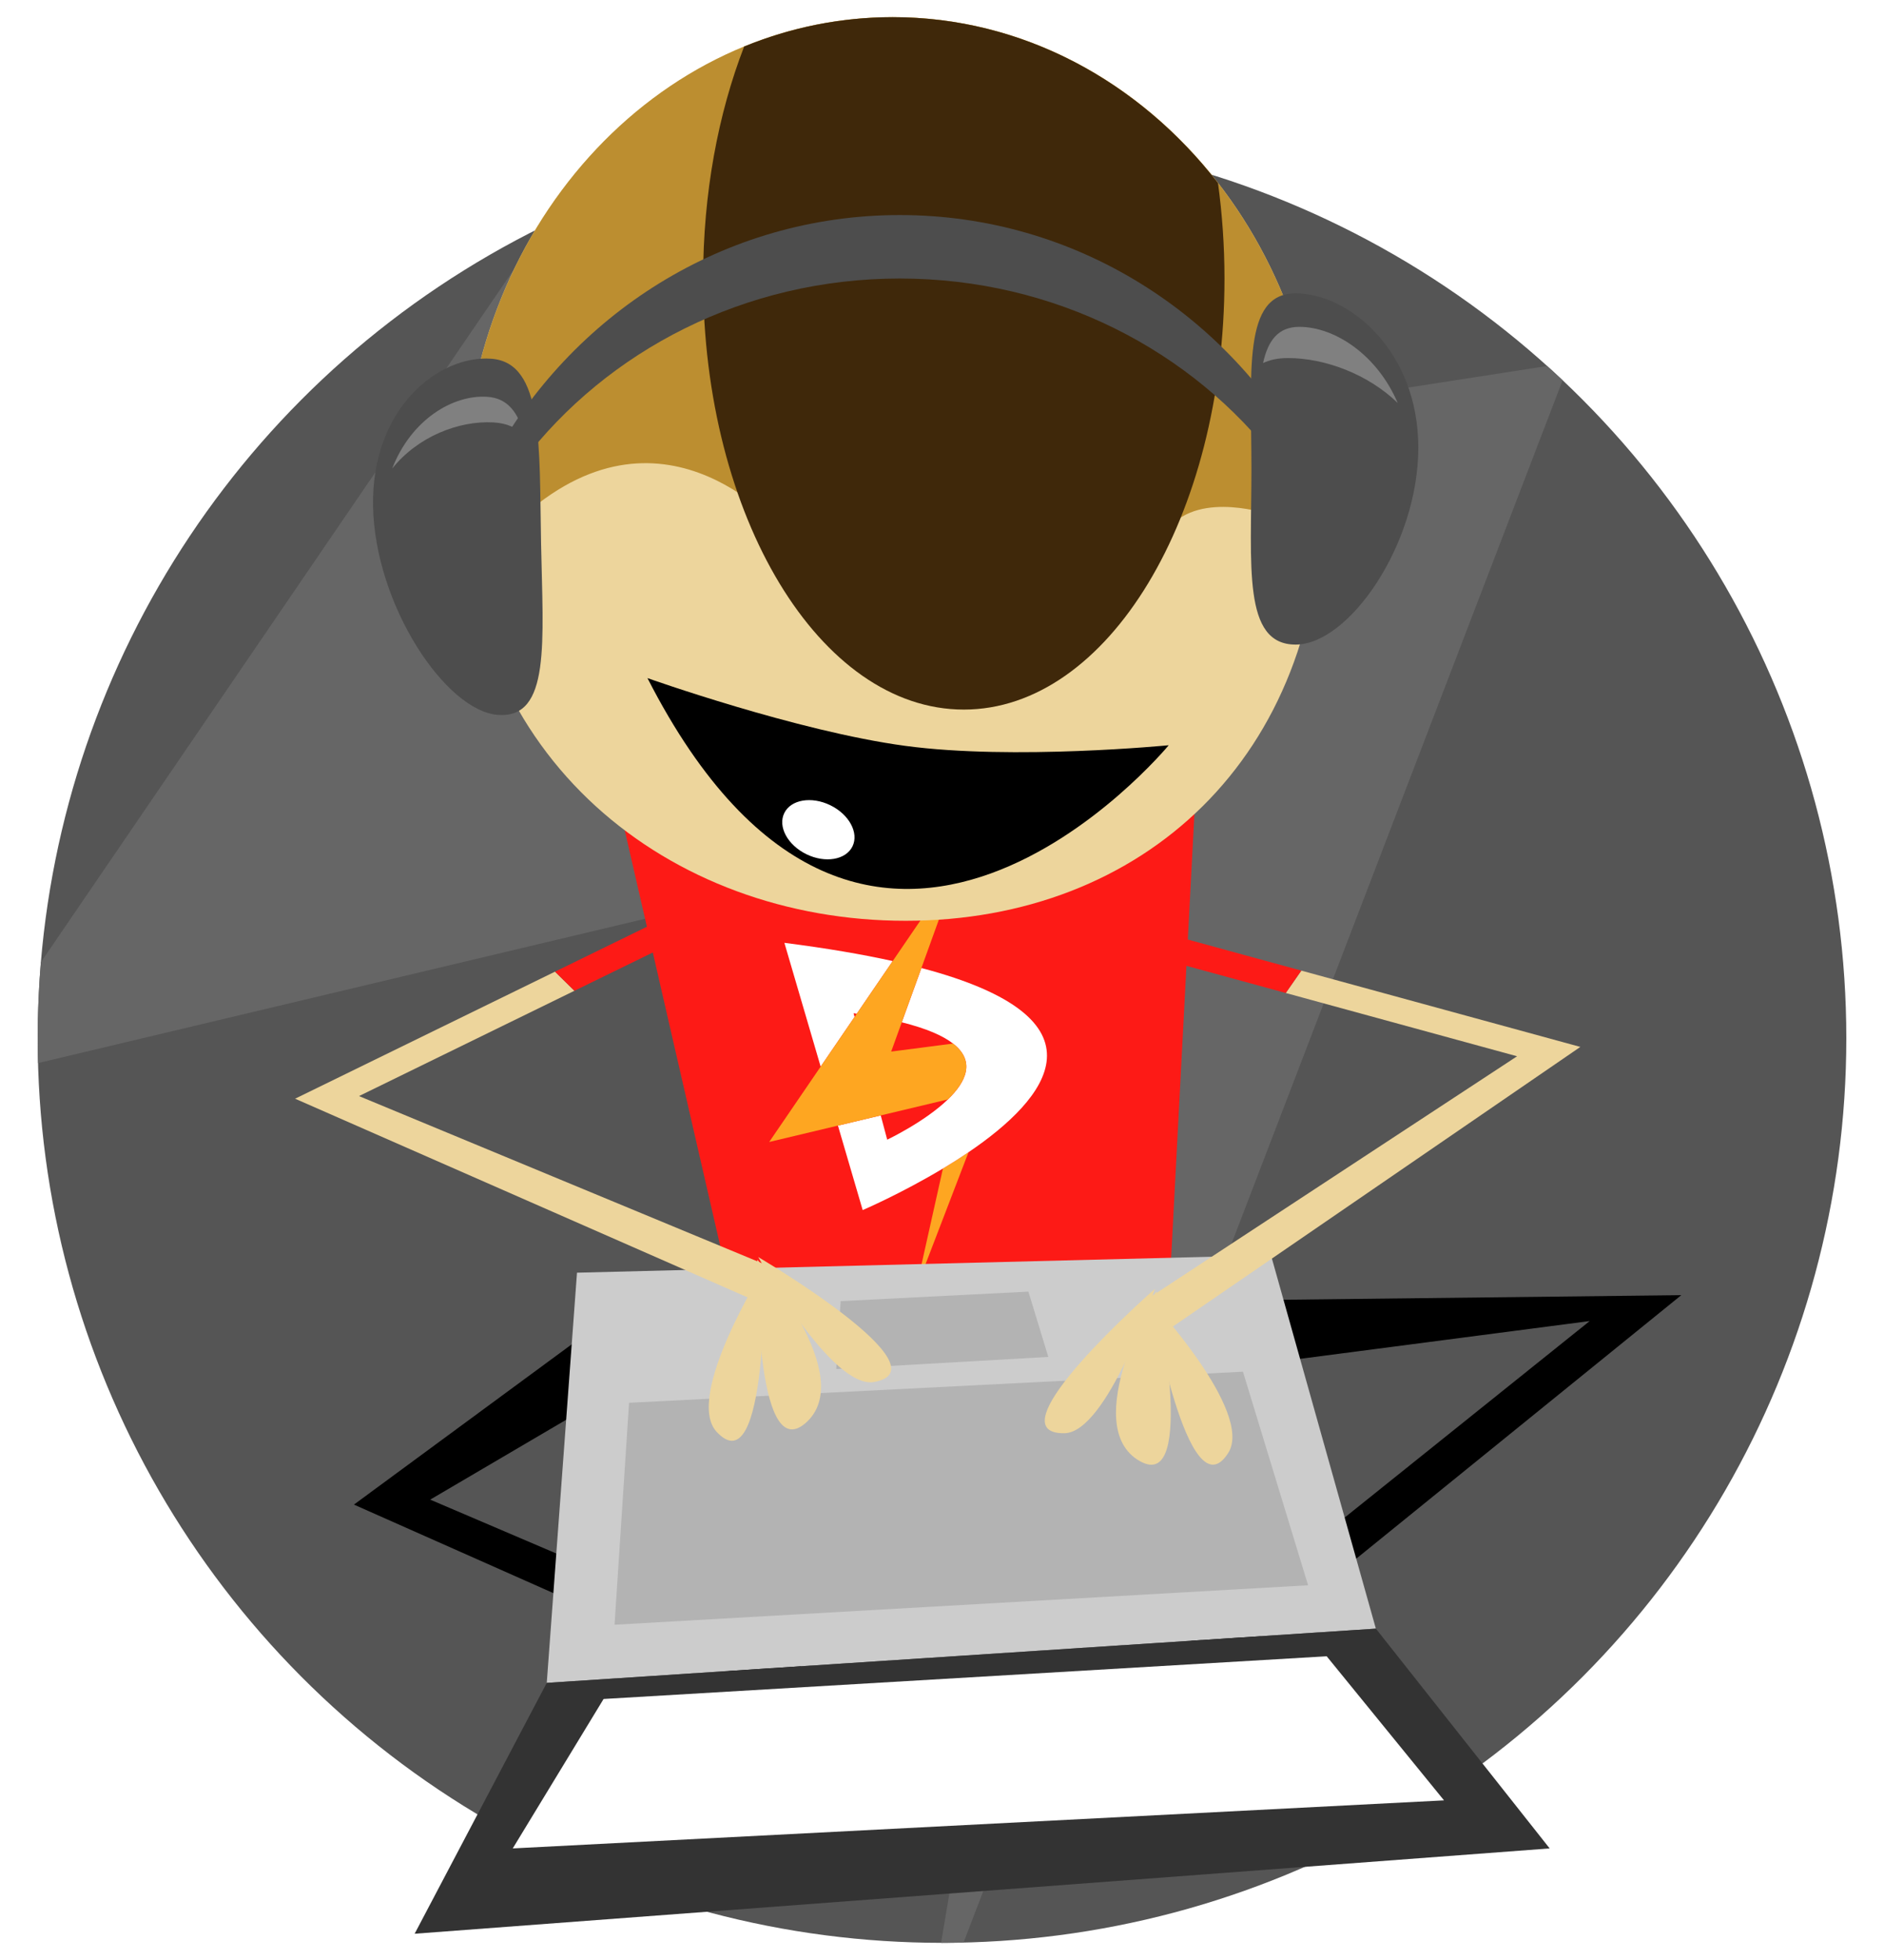 <?xml version="1.0" encoding="utf-8"?>
<!-- Generator: Adobe Illustrator 15.0.0, SVG Export Plug-In . SVG Version: 6.00 Build 0)  -->
<!DOCTYPE svg PUBLIC "-//W3C//DTD SVG 1.1//EN" "http://www.w3.org/Graphics/SVG/1.1/DTD/svg11.dtd">
<svg version="1.1" id="Layer_1" xmlns="http://www.w3.org/2000/svg" xmlns:xlink="http://www.w3.org/1999/xlink" x="0px" y="0px"
	 width="250px" height="260px" viewBox="0 0 250 260" enable-background="new 0 0 250 260" xml:space="preserve">
<g>
	<circle fill="#555" cx="125" cy="137.723" r="120"/>
	<path fill="#666" d="M205.296,48.552L100.901,64.763l16.924-46.819c-16.327,0.963-31.775,5.189-45.704,12.038L5.426,127.641
		C5.148,130.966,5,134.327,5,137.723c0,1.103,0.018,2.202,0.047,3.298l145.261-34.52l-25.429,151.221
		c0.041,0,0.081,0.002,0.122,0.002c0.956,0,1.908-0.014,2.858-0.036l79.492-207.239C206.674,49.809,205.989,49.176,205.296,48.552z"
		/>
	<g>
		<polygon points="78.395,176.469 81.547,184.566 57.086,198.931 107.122,220.299 102.605,224.274 46.966,199.59 		"/>
		<polygon points="166.551,172.458 165.87,181.121 210.948,175.241 151.723,222.722 157.196,225.22 223.102,171.807 		"/>
		<polygon fill="#FD1A16" points="76.566,82.575 159.951,80.147 154.903,176.469 98.142,176.469 		"/>
		<path fill="#FFFFFF" d="M113.269,134.411c0.144,0.022,0.278,0.041,0.421,0.063l4.771-6.985c-4.055-0.896-8.814-1.711-14.376-2.419
			l4.813,16.422l4.5-6.593L113.269,134.411z"/>
		<path fill="#FEA621" d="M121.556,170.976l6.961-18.128c-1.123,0.759-2.266,1.481-3.392,2.156L121.556,170.976z"/>
		<path fill="#FFFFFF" d="M122.268,128.41l-2.605,7.2c3.293,0.822,5.468,1.784,6.804,2.823c3.017,2.349,1.728,5.079-0.684,7.409
			c-3.102,3-8.054,5.338-8.054,5.338l-0.857-3.216l-5.68,1.351l3.284,11.206c0,0,5.105-2.188,10.649-5.517
			c1.126-0.675,2.269-1.397,3.392-2.156C139.071,145.691,147.771,135.144,122.268,128.41"/>
		<path fill="#FEA621" d="M126.465,138.433l-8.208,1.062l1.405-3.886l2.605-7.2l4.984-13.795l-8.791,12.874l-4.771,6.985
			l-0.291,0.425l-4.5,6.591l-6.829,9.998l9.122-2.173l5.682-1.351l8.909-2.122C128.193,143.512,129.482,140.782,126.465,138.433"/>
		<polygon fill="#CCCCCC" points="182.573,216.045 72.554,223.238 76.566,168.826 168.654,166.511 		"/>
		<polygon fill="#333333" points="182.573,216.045 72.554,223.238 55.021,256.516 205.635,245.198 		"/>
		<polygon fill="#B3B3B3" points="173.58,210.291 81.549,215.527 83.474,186.084 164.936,181.959 		"/>
		<polygon fill="#B3B3B3" points="139.107,180 110.966,181.603 111.553,172.6 136.465,171.338 		"/>
		<polygon fill="#FFFFFF" points="176.047,219.71 80.095,225.375 68.039,245.198 191.615,238.823 		"/>
		<path fill="#EDD59C" d="M175.422,65.533c0,34.935-23.787,56.614-55.245,56.614c-31.459,0-58.676-21.68-58.676-56.614
			c0-34.938,25.5-63.257,56.96-63.257C149.919,2.276,175.422,30.595,175.422,65.533"/>
		<path fill="#BC8E30" d="M118.461,2.276c-31.46,0-56.96,28.319-56.96,63.257c0,1.526,0.068,3.023,0.173,4.503
			c2.882,0.403,6.128-0.46,9.748-3.241c18.598-14.294,33.299,4.553,33.299,4.553s46.163,3.784,50.362-1.286
			c4.199-5.071,13.61-1.752,13.61-1.752l6.439-9.175C172.244,27.204,147.975,2.276,118.461,2.276z"/>
		<path fill="#3F280A" d="M161.621,24.276c-10.445-13.462-25.898-22-43.16-22c-6.932,0-13.574,1.379-19.715,3.896
			c-3.441,8.883-5.445,19.438-5.445,30.772c0,31.581,15.488,57.184,34.592,57.184c19.104,0,34.592-25.603,34.592-57.184
			C162.484,32.589,162.179,28.353,161.621,24.276z"/>
		<path fill="#4D4D4D" d="M188.204,59.383c0,12.867-9.218,26.124-16.284,26.124c-7.065,0-5.859-10.428-5.859-23.295
			c0-12.869-1.206-23.3,5.859-23.3C178.986,38.913,188.204,46.516,188.204,59.383"/>
		<path fill="#4D4D4D" d="M49.505,67.192c0.254,13.047,9.616,27.144,16.597,27.643c6.977,0.499,5.95-9.673,5.697-22.72
			c-0.254-13.05,0.364-24.031-6.615-24.529C58.206,47.087,49.251,54.144,49.505,67.192"/>
		<path fill="#808080" d="M170.914,47.498c4.87,0,10.583,2.114,14.554,5.951c-2.754-6.447-8.409-10.092-13.053-10.092
			c-2.792,0-4.155,1.801-4.809,4.8C168.497,47.74,169.568,47.498,170.914,47.498z"/>
		<path fill="#808080" d="M65.474,56.034c1.795,0.099,3.112,0.713,4.091,1.719c-0.775-3.018-2.195-4.923-4.855-5.111
			c-4.604-0.332-10.159,3.034-12.664,9.507C55.431,57.922,60.856,55.782,65.474,56.034z"/>
		<path d="M85.915,89.952c0,0,19.839,7.06,34.22,8.991c14.38,1.932,34.948-0.083,34.948-0.083S115.164,147.182,85.915,89.952"/>
		<path fill="#FFFFFF" d="M113.123,112.271c-0.875,1.795-3.611,2.263-6.112,1.046c-2.499-1.217-3.816-3.659-2.943-5.455
			c0.871-1.796,3.607-2.264,6.106-1.047C112.675,108.031,113.996,110.476,113.123,112.271"/>
		<path fill="#4D4D4D" d="M69.341,61.217c11.245-14.702,29.467-24.27,50.057-24.27s38.81,9.567,50.056,24.27h4.128
			c-10.548-19.491-30.854-32.69-54.184-32.69s-43.637,13.199-54.182,32.69H69.341z"/>
		<path fill="#EDD59C" d="M152.735,172.587c0,0,13.686,14.728,10.245,20.154C157.645,201.16,152.735,172.587,152.735,172.587"/>
		<path fill="#EDD59C" d="M153.425,171.304c0,0,5.573,26.973-2.211,22.496C143.062,189.113,153.425,171.304,153.425,171.304"/>
		<path fill="#EDD59C" d="M153.245,170.976c0,0-6.281,19.081-12.015,19.148C131.266,190.238,153.245,170.976,153.245,170.976"/>
		<polygon fill="#EDD59C" points="172.681,128.755 170.617,131.723 201.311,140.118 150.582,173.408 154.903,176.469 
			209.705,138.877 		"/>
		<polygon fill="#FD1A16" points="153.185,123.423 152.284,126.714 170.615,131.723 172.681,128.755 		"/>
		<path fill="#EDD59C" d="M101.415,168.244c0,0-10.697,17.017-6.307,21.707C101.918,197.227,101.415,168.244,101.415,168.244"/>
		<path fill="#EDD59C" d="M100.497,167.107c0,0-0.445,27.543,6.37,21.689C114,182.674,100.497,167.107,100.497,167.107"/>
		<path fill="#EDD59C" d="M100.613,166.752c0,0,9.73,17.579,15.374,16.571C125.799,181.576,100.613,166.752,100.613,166.752"/>
		<polygon fill="#EDD59C" points="73.646,128.895 76.227,131.429 47.639,145.398 103.683,168.641 100.008,172.458 39.158,145.746 		
			"/>
		<polygon fill="#FD1A16" points="91.803,120.024 93.301,123.088 76.227,131.429 73.646,128.895 		"/>
	</g>
</g>
</svg>
